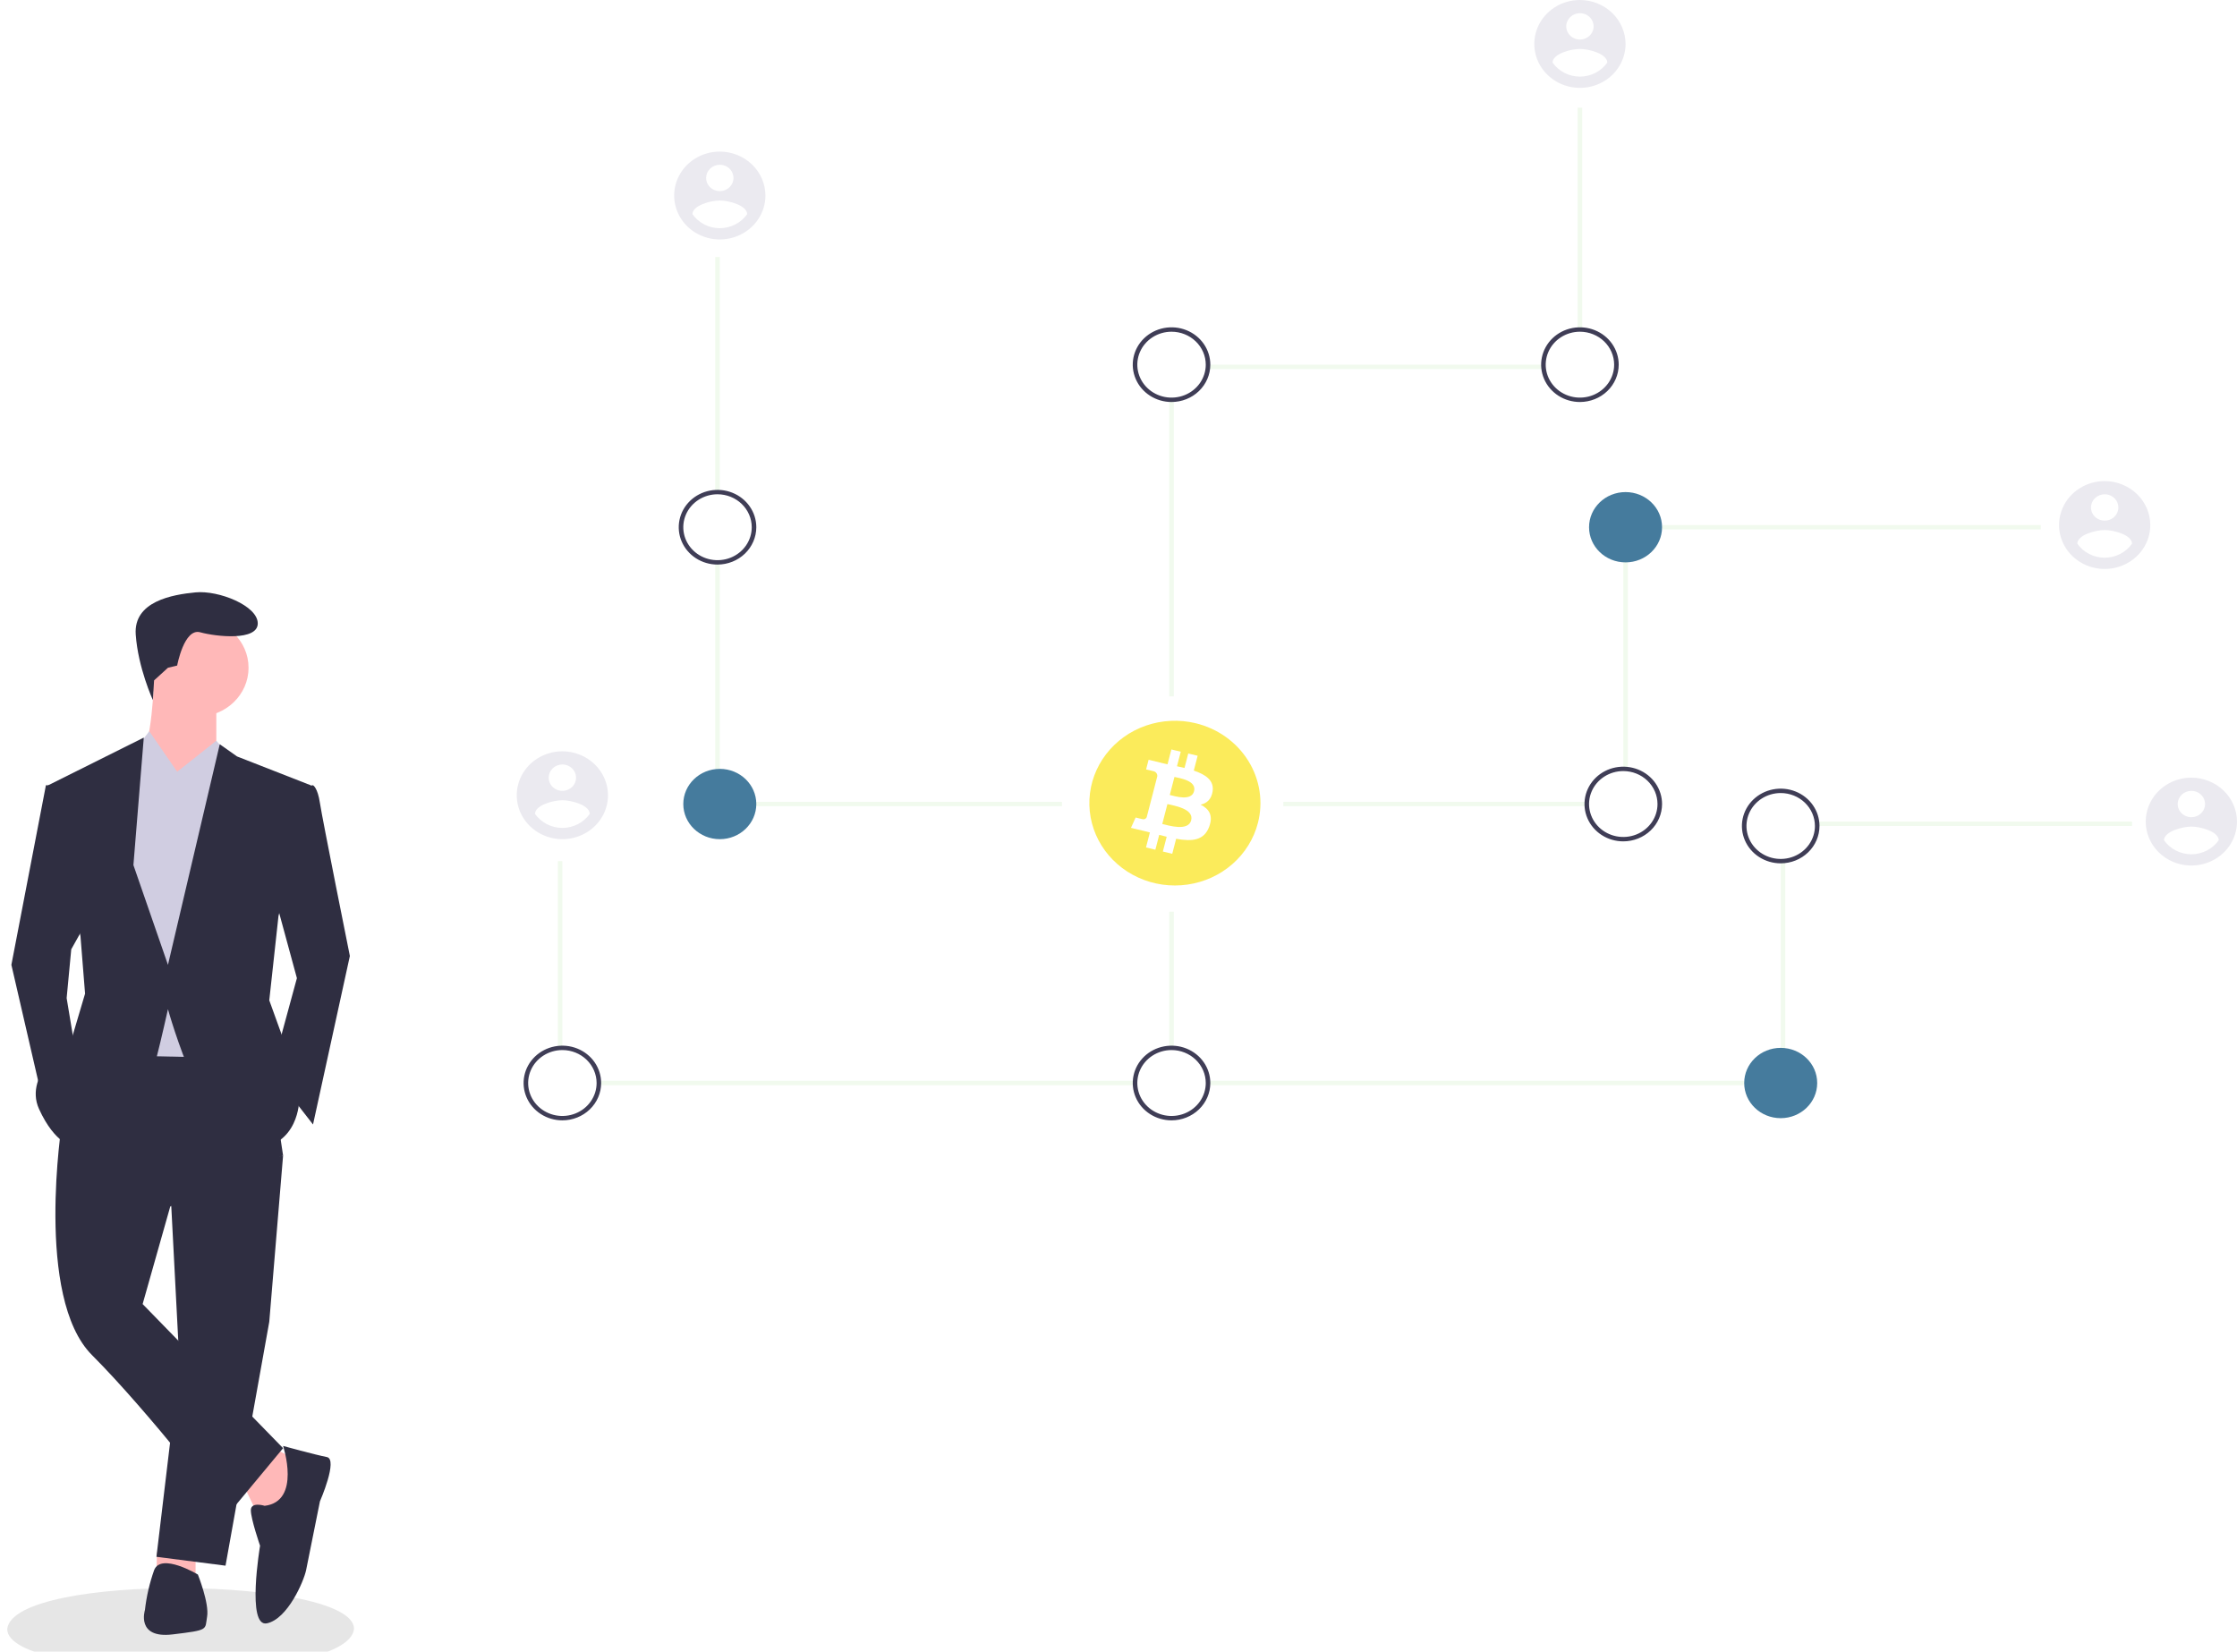 <svg width="619" height="457" viewBox="0 0 619 457" fill="none" xmlns="http://www.w3.org/2000/svg">
<g clip-path="url(#clip0_73_464)">
<path d="M199.176 71.112H197.913V136.147H199.176V71.112Z" fill="#F1FAEE"/>
<path d="M199.176 155.505H197.913V212.729H199.176V155.505Z" fill="#F1FAEE"/>
<path d="M293.873 221.846H196.019V223.061H293.873V221.846Z" fill="#F1FAEE"/>
<path d="M155.615 238.256H154.353V289.919H155.615V238.256Z" fill="#F1FAEE"/>
<path d="M314.075 299.036H165.716V300.252H314.075V299.036Z" fill="#F1FAEE"/>
<path d="M437.813 29.782H436.55V91.17H437.813V29.782Z" fill="#F1FAEE"/>
<path d="M427.081 100.894H334.256V102.11H427.081V100.894Z" fill="#F1FAEE"/>
<path d="M324.808 110.619H323.545V192.672H324.808V110.619Z" fill="#F1FAEE"/>
<path d="M198.545 156.204C196.422 156.204 194.347 155.598 192.582 154.462C190.817 153.327 189.442 151.713 188.629 149.825C187.817 147.937 187.604 145.86 188.019 143.855C188.433 141.851 189.455 140.01 190.956 138.565C192.457 137.12 194.369 136.136 196.451 135.737C198.533 135.338 200.691 135.543 202.652 136.325C204.613 137.107 206.289 138.431 207.468 140.131C208.648 141.83 209.277 143.828 209.277 145.871C209.274 148.611 208.142 151.237 206.13 153.174C204.118 155.111 201.39 156.201 198.545 156.204ZM198.545 136.754C196.672 136.754 194.841 137.289 193.284 138.291C191.726 139.292 190.513 140.716 189.796 142.382C189.079 144.048 188.892 145.881 189.257 147.65C189.622 149.418 190.524 151.043 191.849 152.318C193.173 153.593 194.86 154.461 196.697 154.813C198.534 155.165 200.438 154.984 202.169 154.294C203.899 153.604 205.378 152.436 206.419 150.936C207.459 149.437 208.014 147.674 208.014 145.871C208.012 143.454 207.013 141.137 205.238 139.427C203.462 137.718 201.055 136.757 198.545 136.754Z" fill="#3F3D56"/>
<path d="M155.615 309.977C153.493 309.977 151.418 309.371 149.653 308.235C147.888 307.1 146.512 305.486 145.7 303.598C144.888 301.71 144.675 299.633 145.089 297.628C145.503 295.624 146.525 293.783 148.026 292.338C149.527 290.893 151.44 289.909 153.522 289.51C155.603 289.111 157.761 289.316 159.722 290.098C161.683 290.88 163.36 292.204 164.539 293.904C165.718 295.603 166.348 297.6 166.348 299.644C166.344 302.383 165.213 305.01 163.201 306.947C161.189 308.884 158.461 309.974 155.615 309.977ZM155.615 290.527C153.742 290.527 151.911 291.062 150.354 292.064C148.797 293.065 147.583 294.489 146.866 296.155C146.15 297.821 145.962 299.654 146.328 301.423C146.693 303.191 147.595 304.816 148.919 306.091C150.244 307.366 151.931 308.234 153.768 308.586C155.605 308.938 157.509 308.757 159.239 308.067C160.97 307.377 162.449 306.208 163.489 304.709C164.53 303.21 165.085 301.447 165.085 299.644C165.082 297.227 164.084 294.91 162.308 293.2C160.533 291.491 158.126 290.53 155.615 290.527Z" fill="#3F3D56"/>
<path d="M199.176 232.179C204.755 232.179 209.277 227.825 209.277 222.454C209.277 217.083 204.755 212.729 199.176 212.729C193.597 212.729 189.075 217.083 189.075 222.454C189.075 227.825 193.597 232.179 199.176 232.179Z" fill="#457B9D"/>
<path d="M564.707 145.264H459.909V146.479H564.707V145.264Z" fill="#F1FAEE"/>
<path d="M450.439 155.505H449.177V212.729H450.439V155.505Z" fill="#F1FAEE"/>
<path d="M439.076 221.846H355.111V223.061H439.076V221.846Z" fill="#F1FAEE"/>
<path d="M589.96 227.316H502.838V228.532H589.96V227.316Z" fill="#F1FAEE"/>
<path d="M494 238.256H492.737V289.919H494V238.256Z" fill="#F1FAEE"/>
<path d="M482.636 299.036H334.277V300.252H482.636V299.036Z" fill="#F1FAEE"/>
<path d="M324.808 252.236H323.545V289.919H324.808V252.236Z" fill="#F1FAEE"/>
<path d="M449.808 155.596C455.386 155.596 459.909 151.242 459.909 145.871C459.909 140.5 455.386 136.146 449.808 136.146C444.229 136.146 439.707 140.5 439.707 145.871C439.707 151.242 444.229 155.596 449.808 155.596Z" fill="#457B9D"/>
<path d="M437.182 111.227C435.059 111.227 432.984 110.621 431.219 109.485C429.454 108.35 428.079 106.736 427.266 104.848C426.454 102.96 426.241 100.883 426.656 98.878C427.07 96.874 428.092 95.033 429.593 93.588C431.094 92.143 433.006 91.159 435.088 90.76C437.17 90.361 439.328 90.566 441.289 91.348C443.25 92.13 444.926 93.454 446.105 95.154C447.285 96.853 447.914 98.85 447.914 100.894C447.911 103.634 446.779 106.26 444.767 108.197C442.755 110.134 440.027 111.224 437.182 111.227ZM437.182 91.777C435.309 91.777 433.478 92.312 431.921 93.314C430.363 94.315 429.15 95.739 428.433 97.405C427.716 99.071 427.528 100.904 427.894 102.673C428.259 104.441 429.161 106.066 430.486 107.341C431.81 108.616 433.497 109.484 435.334 109.836C437.171 110.188 439.075 110.007 440.806 109.317C442.536 108.627 444.015 107.458 445.055 105.959C446.096 104.46 446.651 102.697 446.651 100.894C446.649 98.477 445.65 96.16 443.875 94.45C442.099 92.741 439.692 91.78 437.182 91.777Z" fill="#3F3D56"/>
<path d="M324.176 111.227C322.054 111.227 319.979 110.621 318.214 109.485C316.449 108.35 315.073 106.736 314.261 104.848C313.449 102.96 313.236 100.883 313.65 98.878C314.064 96.874 315.086 95.033 316.587 93.588C318.088 92.143 320.001 91.159 322.082 90.76C324.164 90.361 326.322 90.566 328.283 91.348C330.244 92.13 331.921 93.454 333.1 95.154C334.279 96.853 334.909 98.85 334.909 100.894C334.905 103.634 333.774 106.26 331.762 108.197C329.75 110.134 327.022 111.224 324.176 111.227ZM324.176 91.777C322.303 91.777 320.472 92.312 318.915 93.314C317.358 94.315 316.144 95.739 315.427 97.405C314.711 99.071 314.523 100.904 314.888 102.673C315.254 104.441 316.156 106.066 317.48 107.341C318.805 108.616 320.492 109.484 322.329 109.836C324.166 110.188 326.07 110.007 327.8 109.317C329.531 108.627 331.01 107.458 332.05 105.959C333.091 104.46 333.646 102.697 333.646 100.894C333.643 98.477 332.645 96.16 330.869 94.45C329.094 92.741 326.687 91.78 324.176 91.777Z" fill="#3F3D56"/>
<path d="M492.737 238.864C490.615 238.864 488.54 238.258 486.775 237.123C485.01 235.988 483.634 234.374 482.822 232.486C482.01 230.598 481.797 228.52 482.211 226.516C482.625 224.512 483.647 222.671 485.148 221.226C486.649 219.781 488.562 218.796 490.644 218.398C492.725 217.999 494.883 218.204 496.844 218.986C498.805 219.768 500.482 221.092 501.661 222.791C502.84 224.491 503.47 226.488 503.47 228.532C503.466 231.271 502.335 233.898 500.323 235.835C498.311 237.772 495.583 238.861 492.737 238.864ZM492.737 219.415C490.864 219.415 489.033 219.95 487.476 220.951C485.919 221.953 484.705 223.377 483.988 225.043C483.272 226.709 483.084 228.542 483.45 230.31C483.815 232.079 484.717 233.703 486.041 234.978C487.366 236.254 489.053 237.122 490.89 237.474C492.727 237.825 494.631 237.645 496.361 236.955C498.092 236.265 499.571 235.096 500.611 233.597C501.652 232.098 502.207 230.335 502.207 228.532C502.204 226.115 501.206 223.797 499.43 222.088C497.655 220.379 495.248 219.418 492.737 219.415Z" fill="#3F3D56"/>
<path d="M492.737 309.369C498.316 309.369 502.838 305.015 502.838 299.644C502.838 294.273 498.316 289.919 492.737 289.919C487.158 289.919 482.636 294.273 482.636 299.644C482.636 305.015 487.158 309.369 492.737 309.369Z" fill="#457B9D"/>
<path d="M324.176 309.977C322.054 309.977 319.979 309.371 318.214 308.235C316.449 307.1 315.073 305.486 314.261 303.598C313.449 301.71 313.236 299.633 313.65 297.628C314.064 295.624 315.086 293.783 316.587 292.338C318.088 290.893 320.001 289.909 322.082 289.51C324.164 289.111 326.322 289.316 328.283 290.098C330.244 290.88 331.921 292.204 333.1 293.904C334.279 295.603 334.909 297.6 334.909 299.644C334.905 302.383 333.774 305.01 331.762 306.947C329.75 308.884 327.022 309.974 324.176 309.977ZM324.176 290.527C322.303 290.527 320.472 291.062 318.915 292.064C317.358 293.065 316.144 294.489 315.427 296.155C314.711 297.821 314.523 299.654 314.888 301.423C315.254 303.191 316.156 304.816 317.48 306.091C318.805 307.366 320.492 308.234 322.329 308.586C324.166 308.938 326.07 308.757 327.8 308.067C329.531 307.377 331.01 306.208 332.05 304.709C333.091 303.21 333.646 301.447 333.646 299.644C333.643 297.227 332.645 294.91 330.869 293.2C329.094 291.491 326.687 290.53 324.176 290.527Z" fill="#3F3D56"/>
<path d="M449.177 232.786C447.054 232.786 444.979 232.18 443.214 231.045C441.449 229.91 440.073 228.296 439.261 226.408C438.449 224.52 438.236 222.442 438.65 220.438C439.065 218.434 440.087 216.592 441.588 215.147C443.089 213.702 445.001 212.718 447.083 212.32C449.165 211.921 451.323 212.126 453.284 212.908C455.245 213.69 456.921 215.014 458.1 216.713C459.28 218.412 459.909 220.41 459.909 222.454C459.906 225.193 458.774 227.819 456.762 229.757C454.75 231.694 452.022 232.783 449.177 232.786ZM449.177 213.337C447.304 213.337 445.473 213.871 443.915 214.873C442.358 215.875 441.144 217.299 440.428 218.965C439.711 220.631 439.523 222.464 439.889 224.232C440.254 226.001 441.156 227.625 442.48 228.9C443.805 230.175 445.492 231.044 447.329 231.395C449.166 231.747 451.07 231.567 452.801 230.877C454.531 230.187 456.01 229.018 457.05 227.519C458.091 226.019 458.646 224.257 458.646 222.454C458.644 220.037 457.645 217.719 455.87 216.01C454.094 214.301 451.687 213.339 449.177 213.337Z" fill="#3F3D56"/>
<path d="M155.615 207.867C153.118 207.867 150.677 208.58 148.6 209.915C146.524 211.251 144.906 213.15 143.95 215.371C142.994 217.592 142.744 220.036 143.232 222.394C143.719 224.752 144.921 226.918 146.687 228.618C148.453 230.318 150.703 231.476 153.152 231.945C155.601 232.414 158.14 232.173 160.447 231.253C162.754 230.333 164.726 228.775 166.114 226.776C167.501 224.777 168.241 222.427 168.241 220.023C168.232 216.802 166.898 213.715 164.532 211.438C162.167 209.16 158.961 207.876 155.615 207.867ZM155.615 211.513C156.364 211.513 157.097 211.727 157.72 212.128C158.343 212.529 158.828 213.098 159.115 213.765C159.401 214.431 159.476 215.164 159.33 215.872C159.184 216.579 158.823 217.229 158.294 217.739C157.764 218.249 157.089 218.596 156.354 218.737C155.619 218.878 154.858 218.805 154.166 218.529C153.473 218.253 152.882 217.786 152.466 217.186C152.049 216.587 151.827 215.882 151.827 215.16C151.831 214.194 152.231 213.268 152.94 212.585C153.65 211.902 154.612 211.517 155.615 211.513ZM155.615 229.069C154.119 229.063 152.647 228.705 151.327 228.027C150.006 227.348 148.878 226.37 148.039 225.177C148.1 222.746 153.09 221.408 155.615 221.408C158.14 221.408 163.13 222.746 163.191 225.177C162.351 226.369 161.223 227.347 159.903 228.025C158.583 228.703 157.111 229.062 155.615 229.069Z" fill="#EBEAF0"/>
<path d="M199.176 41.938C196.679 41.938 194.237 42.651 192.161 43.987C190.085 45.322 188.466 47.221 187.511 49.442C186.555 51.663 186.305 54.107 186.792 56.465C187.279 58.824 188.482 60.989 190.248 62.69C192.014 64.389 194.263 65.547 196.713 66.016C199.162 66.485 201.701 66.245 204.008 65.325C206.315 64.404 208.287 62.846 209.674 60.847C211.062 58.848 211.802 56.498 211.802 54.094C211.792 50.873 210.459 47.786 208.093 45.509C205.727 43.231 202.522 41.947 199.176 41.938ZM199.176 45.585C199.925 45.585 200.657 45.799 201.28 46.199C201.903 46.6 202.389 47.17 202.675 47.836C202.962 48.502 203.037 49.236 202.891 49.943C202.745 50.65 202.384 51.3 201.854 51.81C201.325 52.32 200.65 52.668 199.915 52.808C199.18 52.949 198.418 52.877 197.726 52.601C197.034 52.325 196.443 51.857 196.026 51.258C195.61 50.658 195.388 49.953 195.388 49.232C195.391 48.265 195.791 47.34 196.501 46.657C197.211 45.973 198.172 45.588 199.176 45.585ZM199.176 63.141C197.679 63.134 196.207 62.776 194.887 62.098C193.567 61.42 192.439 60.442 191.6 59.248C191.661 56.817 196.651 55.479 199.176 55.479C201.701 55.479 206.691 56.817 206.752 59.248C205.912 60.441 204.783 61.418 203.464 62.096C202.144 62.775 200.672 63.133 199.176 63.141Z" fill="#EBEAF0"/>
<path d="M437.181 0C434.684 0 432.243 0.713 430.167 2.049C428.09 3.384 426.472 5.283 425.516 7.504C424.561 9.725 424.311 12.169 424.798 14.527C425.285 16.886 426.488 19.052 428.253 20.752C430.019 22.451 432.269 23.609 434.718 24.078C437.167 24.547 439.706 24.307 442.013 23.387C444.321 22.466 446.292 20.909 447.68 18.909C449.067 16.91 449.808 14.56 449.808 12.156C449.798 8.935 448.465 5.848 446.099 3.571C443.733 1.293 440.527 0.009 437.181 0ZM437.181 3.647C437.931 3.647 438.663 3.861 439.286 4.261C439.909 4.662 440.394 5.232 440.681 5.898C440.968 6.564 441.043 7.298 440.897 8.005C440.75 8.712 440.39 9.362 439.86 9.872C439.33 10.382 438.655 10.73 437.92 10.87C437.186 11.011 436.424 10.939 435.732 10.663C435.04 10.387 434.448 9.919 434.032 9.32C433.616 8.72 433.394 8.015 433.394 7.294C433.397 6.327 433.797 5.402 434.507 4.718C435.216 4.035 436.178 3.65 437.181 3.647ZM437.181 21.203C435.685 21.196 434.213 20.838 432.893 20.16C431.573 19.482 430.444 18.504 429.606 17.311C429.666 14.879 434.656 13.541 437.181 13.541C439.707 13.541 444.697 14.879 444.757 17.311C443.918 18.503 442.789 19.48 441.469 20.158C440.149 20.837 438.678 21.195 437.181 21.203Z" fill="#EBEAF0"/>
<path d="M582.384 133.107C579.887 133.107 577.445 133.82 575.369 135.156C573.293 136.492 571.674 138.39 570.719 140.611C569.763 142.833 569.513 145.277 570 147.635C570.487 149.993 571.69 152.159 573.456 153.859C575.221 155.559 577.471 156.717 579.92 157.186C582.37 157.655 584.909 157.414 587.216 156.494C589.523 155.574 591.495 154.016 592.882 152.017C594.27 150.018 595.01 147.668 595.01 145.263C595 142.042 593.667 138.956 591.301 136.678C588.935 134.401 585.729 133.117 582.384 133.107ZM582.384 136.754C583.133 136.754 583.865 136.968 584.488 137.369C585.111 137.77 585.597 138.339 585.883 139.005C586.17 139.672 586.245 140.405 586.099 141.112C585.953 141.82 585.592 142.47 585.062 142.98C584.532 143.49 583.858 143.837 583.123 143.978C582.388 144.118 581.626 144.046 580.934 143.77C580.242 143.494 579.65 143.027 579.234 142.427C578.818 141.827 578.596 141.122 578.596 140.401C578.599 139.435 578.999 138.509 579.709 137.826C580.419 137.143 581.38 136.757 582.384 136.754ZM582.384 154.31C580.887 154.304 579.415 153.946 578.095 153.267C576.775 152.589 575.647 151.611 574.808 150.418C574.869 147.987 579.859 146.648 582.384 146.648C584.909 146.648 589.899 147.987 589.96 150.418C589.12 151.61 587.991 152.588 586.671 153.266C585.352 153.944 583.88 154.302 582.384 154.31Z" fill="#EBEAF0"/>
<path d="M606.374 215.16C603.877 215.16 601.435 215.873 599.359 217.209C597.283 218.545 595.664 220.443 594.709 222.664C593.753 224.885 593.503 227.33 593.99 229.688C594.477 232.046 595.68 234.212 597.446 235.912C599.211 237.612 601.461 238.769 603.91 239.239C606.36 239.708 608.899 239.467 611.206 238.547C613.513 237.627 615.485 236.069 616.872 234.07C618.26 232.071 619 229.72 619 227.316C618.99 224.095 617.657 221.009 615.291 218.731C612.925 216.453 609.719 215.17 606.374 215.16ZM606.374 218.807C607.123 218.807 607.855 219.021 608.478 219.422C609.101 219.822 609.587 220.392 609.873 221.058C610.16 221.725 610.235 222.458 610.089 223.165C609.943 223.873 609.582 224.522 609.052 225.032C608.522 225.542 607.848 225.89 607.113 226.03C606.378 226.171 605.616 226.099 604.924 225.823C604.232 225.547 603.64 225.079 603.224 224.48C602.808 223.88 602.586 223.175 602.586 222.454C602.589 221.488 602.989 220.562 603.699 219.879C604.409 219.195 605.37 218.81 606.374 218.807ZM606.374 236.363C604.877 236.356 603.405 235.998 602.085 235.32C600.765 234.642 599.637 233.664 598.798 232.471C598.859 230.04 603.849 228.701 606.374 228.701C608.899 228.701 613.889 230.04 613.95 232.471C613.11 233.663 611.981 234.64 610.661 235.318C609.341 235.997 607.87 236.355 606.374 236.363Z" fill="#EBEAF0"/>
<path d="M324.983 214.958L323.689 219.951C325.156 220.303 329.676 221.738 330.408 218.912C331.172 215.966 326.449 215.309 324.983 214.958Z" fill="#FBEB5B"/>
<path d="M323.037 222.471L321.61 227.976C323.371 228.397 328.802 230.076 329.605 226.97C330.444 223.732 324.798 222.894 323.037 222.471Z" fill="#FBEB5B"/>
<path d="M330.83 200.094C326.288 199.004 321.512 199.234 317.106 200.757C312.7 202.28 308.862 205.027 306.077 208.65C303.292 212.273 301.686 216.609 301.461 221.111C301.237 225.613 302.404 230.078 304.815 233.941C307.225 237.804 310.772 240.893 315.006 242.815C319.24 244.738 323.971 245.409 328.601 244.743C333.231 244.077 337.552 242.104 341.018 239.074C344.483 236.044 346.937 232.092 348.07 227.719C348.823 224.815 348.974 221.797 348.515 218.837C348.056 215.877 346.995 213.033 345.394 210.468C343.793 207.903 341.683 205.666 339.184 203.886C336.685 202.106 333.846 200.818 330.83 200.094ZM335.541 218.958C335.199 221.178 333.922 222.254 332.224 222.63C334.554 223.797 335.74 225.589 334.61 228.695C333.209 232.552 329.877 232.877 325.449 232.07L324.374 236.218L321.776 235.595L322.836 231.502C322.145 231.337 321.455 231.165 320.766 230.986L319.702 235.097L317.107 234.473L318.182 230.318C317.576 230.169 316.96 230.01 316.331 229.858L312.951 229.046L314.24 226.184C314.24 226.184 316.154 226.675 316.128 226.638C316.247 226.675 316.372 226.689 316.496 226.679C316.62 226.668 316.741 226.635 316.852 226.58C316.962 226.524 317.06 226.449 317.14 226.357C317.221 226.265 317.281 226.158 317.318 226.044L319.017 219.488C319.112 219.51 319.205 219.532 319.291 219.553C319.203 219.52 319.113 219.492 319.021 219.47L320.233 214.789C320.269 214.443 320.162 214.096 319.936 213.824C319.71 213.553 319.382 213.377 319.023 213.335C319.064 213.309 317.136 212.884 317.136 212.884L317.828 210.213L321.41 211.074L321.407 211.087C321.946 211.215 322.501 211.338 323.066 211.462L324.131 207.355L326.727 207.978L325.684 212.004C326.381 212.158 327.082 212.312 327.765 212.475L328.801 208.475L331.398 209.098L330.335 213.207C333.614 214.295 336.012 215.925 335.541 218.958Z" fill="#FBEB5B"/>
<g filter="url(#filter0_d_73_464)">
<path d="M95.96 445.694C94.163 461.422 -0.143 460.101 0 445.693C1.796 429.967 96.103 431.287 95.96 445.694Z" fill="#E6E6E6"/>
<path d="M65.501 406.103L69.325 414.078L76.333 413.464L80.793 399.356L73.784 395.675L65.501 406.103Z" fill="#FFB8B8"/>
<path d="M41.441 424.469L41.29 430.026L52.121 430.64V423.893L41.441 424.469Z" fill="#FFB8B8"/>
<path d="M45.112 323.292L47.661 372.365L41.29 425.732L60.404 428.186L72.51 360.711L76.333 314.704L45.112 323.292Z" fill="#2F2E41"/>
<path d="M15.167 305.503C15.167 305.503 7.521 353.963 23.45 369.912C39.378 385.861 61.041 414.078 61.041 414.078L76.333 395.675L37.467 355.803L45.113 328.813L76.333 314.704L71.236 280.966L25.361 280.353L15.167 305.503Z" fill="#2F2E41"/>
<path d="M52.758 193.248C60.5 193.248 66.776 187.206 66.776 179.753C66.776 172.3 60.5 166.258 52.758 166.258C45.017 166.258 38.741 172.3 38.741 179.753C38.741 187.206 45.017 193.248 52.758 193.248Z" fill="#FFB8B8"/>
<path d="M40.653 182.82C40.653 182.82 40.016 201.836 36.83 204.289C33.644 206.743 48.298 217.171 48.298 217.171L57.856 202.449V188.954L40.653 182.82Z" fill="#FFB8B8"/>
<path d="M47.024 208.583L39.289 197.338L34.918 203.063L28.547 220.238L33.644 287.1L63.59 287.714L67.413 211.037L57.855 199.996L47.024 208.583Z" fill="#D0CDE1"/>
<path d="M79.519 212.877L84.616 212.264C84.616 212.264 85.89 212.877 86.528 217.171C87.165 221.465 94.811 259.497 94.811 259.497L84.616 306.116L73.147 291.394L80.156 265.631L73.147 239.867L79.519 212.877Z" fill="#2F2E41"/>
<path d="M14.53 212.264H10.706L1.15 261.95L10.069 300.596L18.989 286.487L16.441 271.152L17.715 257.657L22.175 249.682L14.53 212.264Z" fill="#2F2E41"/>
<path d="M71.236 411.624C71.236 411.624 67.413 410.397 67.413 412.851C67.413 415.304 69.962 422.665 69.962 422.665C69.962 422.665 66.139 445.362 71.873 444.135C77.607 442.908 82.067 432.48 82.705 429.413C83.342 426.346 86.528 410.397 86.528 410.397C86.528 410.397 91.625 398.742 88.439 398.129C85.253 397.515 76.333 395.062 76.333 395.062C76.333 395.062 81.43 410.397 71.236 411.624Z" fill="#2F2E41"/>
<path d="M52.758 430.64C52.758 430.64 42.564 424.506 40.653 429.413C39.385 432.992 38.53 436.695 38.104 440.455C38.104 440.455 35.555 448.429 45.75 447.202C55.944 445.975 54.67 445.975 55.307 442.295C55.944 438.614 52.758 430.64 52.758 430.64Z" fill="#2F2E41"/>
<path d="M44.476 179.753L47.024 179.139C47.024 179.139 48.936 168.711 53.396 169.938C57.856 171.165 69.325 172.392 69.325 167.484C69.325 162.577 58.493 158.283 52.121 158.896C45.75 159.51 34.918 161.35 35.556 170.551C36.193 179.753 40.304 188.703 40.304 188.703L40.636 183.248L44.476 179.753Z" fill="#2F2E41"/>
<path d="M57.856 215.944L47.024 208.583L57.856 199.996L61.616 204.34L57.856 215.944Z" fill="#D0CDE1"/>
<path d="M37.467 215.331L47.024 208.583L39.378 197.542L34.918 203.063L37.467 215.331Z" fill="#D0CDE1"/>
<path d="M83.979 212.264L63.59 204.289L58.812 200.915L44.476 261.95L34.918 234.347L37.785 199.075L11.344 212.264L20.264 253.976L21.538 269.925L17.715 282.807C17.715 282.807 4.335 292.008 8.795 301.822C13.255 311.637 18.352 312.251 18.352 312.251C18.352 312.251 40.016 292.621 41.29 287.714C42.564 282.806 44.476 274.219 44.476 274.219C44.476 274.219 55.307 313.477 68.05 312.864C80.793 312.25 80.793 299.369 80.793 299.369L77.607 285.874L72.51 271.765L75.059 248.455L83.979 212.264Z" fill="#2F2E41"/>
</g>
</g>
<defs>
<filter id="filter0_d_73_464" x="-2" y="158.838" width="103.96" height="307.162" filterUnits="userSpaceOnUse" color-interpolation-filters="sRGB">
<feFlood flood-opacity="0" result="BackgroundImageFix"/>
<feColorMatrix in="SourceAlpha" type="matrix" values="0 0 0 0 0 0 0 0 0 0 0 0 0 0 0 0 0 0 127 0" result="hardAlpha"/>
<feOffset dx="2" dy="5"/>
<feGaussianBlur stdDeviation="2"/>
<feComposite in2="hardAlpha" operator="out"/>
<feColorMatrix type="matrix" values="0 0 0 0 0 0 0 0 0 0 0 0 0 0 0 0 0 0 0.25 0"/>
<feBlend mode="normal" in2="BackgroundImageFix" result="effect1_dropShadow_73_464"/>
<feBlend mode="normal" in="SourceGraphic" in2="effect1_dropShadow_73_464" result="shape"/>
</filter>
<clipPath id="clip0_73_464">
<rect width="619" height="457" fill="white"/>
</clipPath>
</defs>
</svg>
